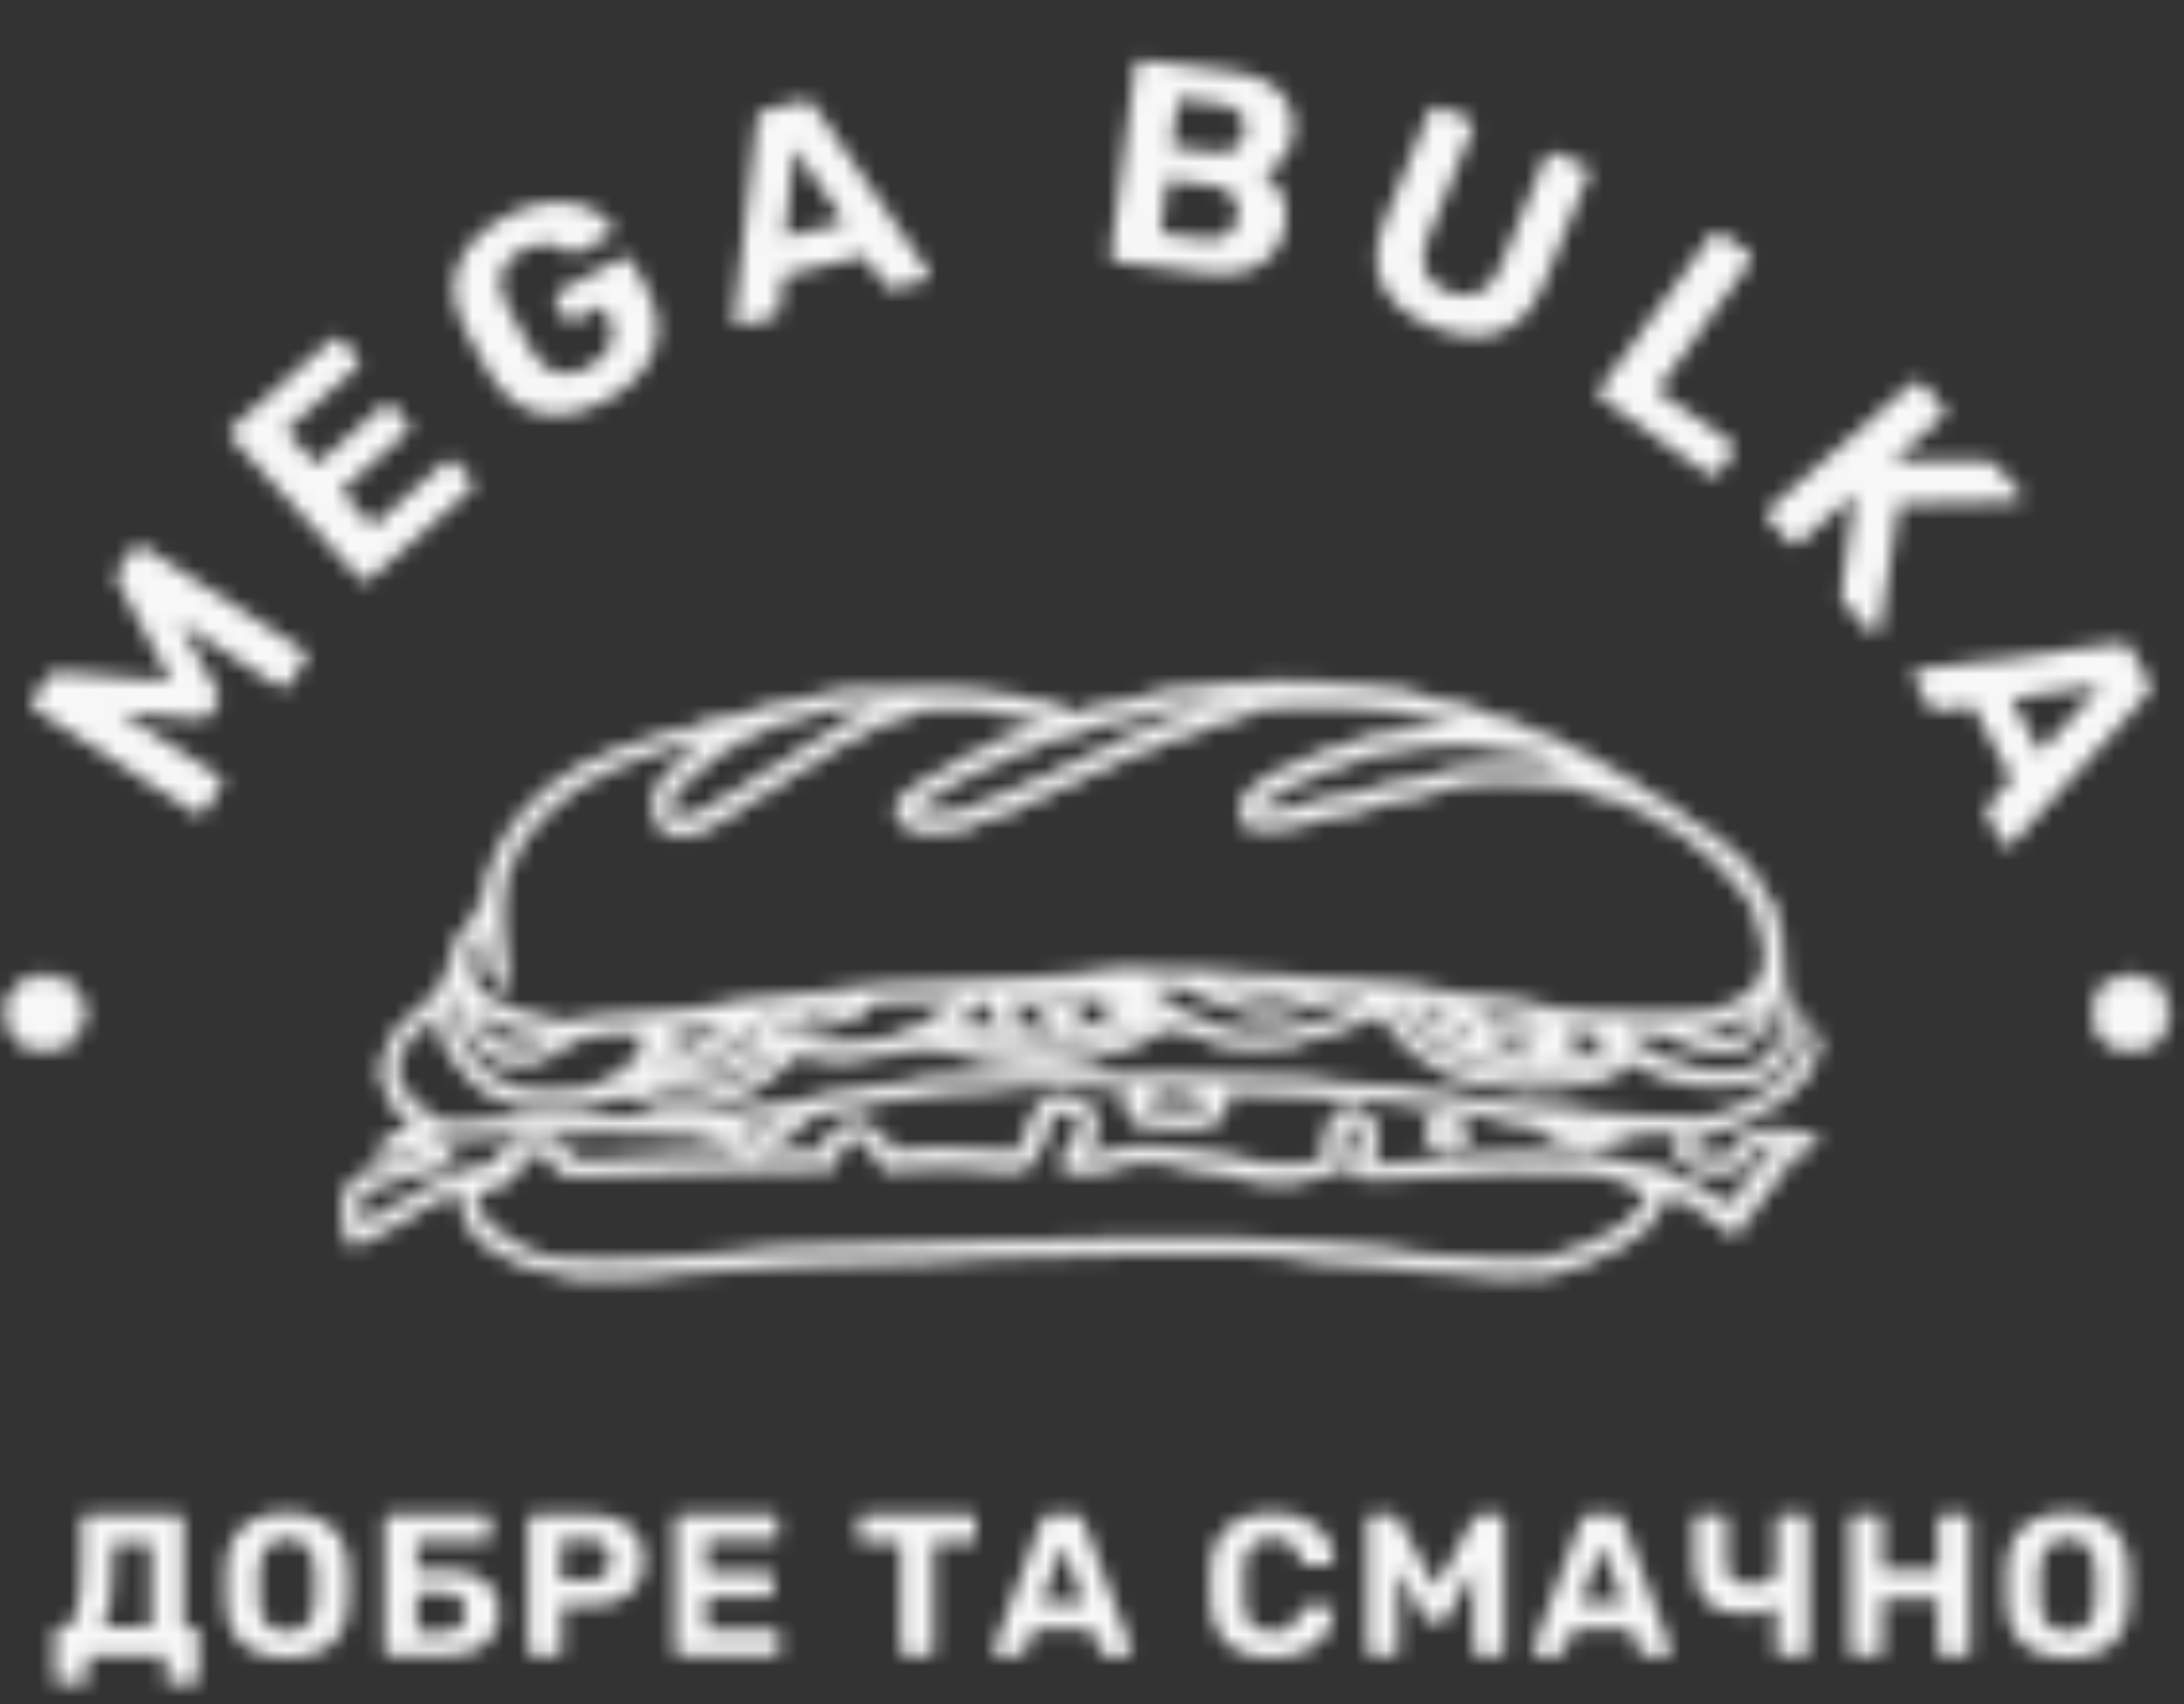 <svg width="141" height="110" viewBox="0 0 141 110" fill="none" xmlns="http://www.w3.org/2000/svg">
<rect x="0" y="0" width="141" height="110" fill="#333333" stroke="none"/>
<mask id="mask0_98_1960" style="mask-type:alpha" maskUnits="userSpaceOnUse" x="0" y="0" width="141" height="110">
<path fill-rule="evenodd" clip-rule="evenodd" d="M79.615 44.215C76.622 44.424 73.628 44.974 70.899 45.784C69.442 46.203 69.151 46.229 68.647 45.915C66.501 44.555 56.328 44.084 52.062 45.183C50.817 45.496 48.3 46.124 46.446 46.543C42.763 47.432 38.975 48.74 37.12 49.812C35.531 50.727 33.544 52.689 32.643 54.206C32.246 54.886 31.689 56.298 31.424 57.344C31.08 58.757 30.735 59.489 30.126 60.064C29.517 60.692 29.252 61.215 29.119 62.261C28.96 63.386 28.748 63.778 27.874 64.641C27.265 65.19 26.682 65.661 26.576 65.661C26.47 65.661 26.02 66.158 25.569 66.76C24.351 68.407 24.589 70.814 26.099 71.86C26.841 72.383 26.762 72.906 25.914 73.115C24.933 73.351 24.697 73.958 24.697 74.56C24.697 74.826 24.982 74.724 25.409 74.572C25.696 74.469 26.047 74.345 26.419 74.292C27.081 74.187 27.346 74.507 27.346 74.69C27.346 74.847 26.021 75.265 25.227 75.344C23.69 75.553 22.628 76.175 22.258 77.378C22.019 78.215 22.364 80.046 22.814 80.229C22.999 80.308 24.218 79.706 25.49 78.921C27.662 77.587 29.358 76.646 29.623 76.646C29.676 76.646 29.808 77.117 29.888 77.666C30.073 79.157 31.027 80.229 32.934 81.118C35.557 82.374 38.18 82.583 43.85 82.034C51.453 81.275 77.39 80.491 81.814 80.857C85.841 81.197 89.577 81.563 91.776 81.877C92.835 82.007 95.167 82.164 96.942 82.191C100.015 82.269 100.227 82.217 102.267 81.406C104.996 80.334 106.48 79.261 107.062 77.953C107.327 77.378 107.619 76.908 107.698 76.908C108.149 76.908 109.791 77.875 110.692 78.66C111.222 79.131 111.778 79.523 111.937 79.523C112.07 79.523 112.732 78.66 113.421 77.614C114.852 75.391 115.805 74.318 116.653 74.004C117.66 73.612 117.316 73.298 115.673 73.115C113.659 72.88 112.467 73.115 112.467 73.769C112.467 74.475 111.778 74.868 110.613 74.868C109.341 74.841 109.023 74.684 109.023 74.03C109.023 73.507 109.738 72.984 110.506 72.984C111.142 72.984 113.713 71.755 115.09 70.787C116.309 69.924 117.236 68.46 117.236 67.414C117.236 67.047 116.997 66.498 116.679 66.158L116.15 65.531L116.574 66.237C117.527 67.754 115.858 69.951 112.6 71.468C110.506 72.435 110.48 72.435 102.929 71.964C100.36 71.808 96.863 71.389 94.451 70.944C89.021 69.924 80.781 69.454 69.548 69.48H69.539C60.249 69.532 60.14 69.532 49.546 71.546C46.419 72.147 45.492 72.2 39.478 72.2C35.637 72.2 32.193 72.304 31.292 72.461C29.225 72.854 28.139 72.618 26.894 71.494C24.933 69.767 25.092 67.728 27.265 66.106C28.378 65.243 28.483 65.243 28.483 65.975C28.51 67.571 30.444 70.107 32.166 70.814C33.703 71.468 36.723 71.546 38.683 71.023C40.273 70.604 40.485 70.604 41.465 70.997C44.327 72.121 48.327 71.049 50.791 68.486C51.4 67.858 51.586 67.78 52.195 68.015C53.202 68.407 55.427 68.329 57.759 67.858C59.613 67.492 59.958 67.492 61.574 67.858C64.515 68.512 66.104 68.8 67.031 68.8C68.621 68.8 72.515 67.754 74.078 66.916L75.562 66.106L77.337 66.786C79.987 67.832 82.371 67.78 85.841 66.55C87.299 66.028 88.676 65.557 88.915 65.478C89.18 65.4 89.577 65.74 90.054 66.446C91.034 67.937 93.471 69.428 95.565 69.846C99.035 70.526 103.671 70.003 104.704 68.826C105.102 68.355 105.182 68.355 106.877 69.14C108.361 69.846 108.917 69.977 110.745 69.977C112.441 69.977 113.077 69.846 114.004 69.375C115.328 68.695 115.673 67.989 115.461 66.472C115.355 65.661 115.408 65.4 115.673 65.4C115.911 65.374 115.858 65.243 115.514 64.981C115.063 64.641 114.984 64.275 114.984 62.183C114.984 60.038 114.904 59.593 114.189 58.208C113.765 57.344 112.838 56.089 112.149 55.383C110.586 53.839 103.778 49.42 100.943 48.112C94.002 44.921 87.219 43.666 79.615 44.215ZM79.218 45.444C78.94 45.526 78.59 45.63 78.223 45.741C77.644 45.914 77.022 46.101 76.569 46.229C75.244 46.621 74.794 46.804 67.561 50.23C63.508 52.139 61.627 52.768 60.011 52.741C59.269 52.715 59.083 52.611 59.083 52.218C59.083 51.486 64.674 48.635 68.382 47.484C73.072 46.02 77.364 45.104 79.483 45.052H80.543L79.218 45.444ZM57.229 45.444C56.407 45.653 53.997 47.066 51.003 49.053C47.983 51.093 44.38 53.108 43.77 53.108C43.346 53.108 43.055 52.558 43.055 51.826C43.055 51.564 43.691 50.78 44.459 50.047C46.843 47.85 49.943 46.36 53.784 45.653C55.507 45.34 58.395 45.157 57.229 45.444ZM65.918 46.098C66.899 46.255 67.694 46.464 67.694 46.569C67.694 46.647 67.058 46.935 66.316 47.223C64.515 47.824 59.931 50.23 58.765 51.12C57.732 51.93 57.679 52.375 58.474 53.108C59.825 54.337 62.739 53.604 69.548 50.23C72.361 48.842 74.191 48.183 74.974 47.901C75.135 47.843 75.252 47.801 75.324 47.772C75.696 47.621 75.911 47.541 76.33 47.406C76.764 47.266 77.606 46.971 78.489 46.662L78.49 46.662C79.55 46.29 80.669 45.899 81.205 45.732C82.187 45.427 86.558 45.444 86.558 45.444C92.122 45.915 95.167 46.412 94.054 46.857C93.763 46.961 93.021 47.066 92.385 47.066C90.345 47.118 87.219 47.903 84.385 49.106C81.258 50.44 80.145 51.277 80.145 52.349C80.145 53.866 82 53.761 89.153 51.826C94.849 50.283 95.538 50.178 98.267 50.335C102.426 50.597 105.394 51.564 108.493 53.63C112.229 56.115 114.057 58.783 114.057 61.686C114.057 62.993 113.951 63.307 113.341 63.909C111.884 65.269 110.533 65.609 106.851 65.635C103.195 65.661 101.87 65.504 96.042 64.51C91.246 63.674 83.828 63.02 77.629 62.863L76.954 62.847C74.129 62.78 73.134 62.756 72.141 62.804C71.6 62.83 71.06 62.877 70.226 62.95C69.984 62.971 69.716 62.994 69.416 63.02C67.958 63.15 64.435 63.386 61.6 63.543C54.553 63.935 53.52 64.014 51.533 64.328C46.843 65.06 39.823 65.844 36.299 66.054C35.504 66.106 34.1 65.688 32.404 64.955C31.08 64.38 30.841 64.144 30.444 63.124C30.02 62.052 30.02 61.895 30.418 61.058C30.656 60.561 30.974 60.169 31.106 60.169C31.212 60.169 31.398 60.744 31.504 61.424C31.663 62.732 32.272 63.831 32.617 63.49C32.722 63.386 32.669 62.549 32.511 61.634C32.087 59.41 32.113 58.181 32.617 56.508C33.676 53.003 36.829 50.283 41.889 48.53C44.38 47.667 45.439 47.432 45.439 47.746C45.439 47.824 44.724 48.583 43.85 49.42C42.498 50.727 42.26 51.093 42.26 51.904C42.26 53.029 43.028 53.892 44.009 53.892C44.909 53.892 46.711 52.872 51.639 49.603C55.665 46.961 58.581 45.653 60.728 45.653C60.813 45.653 60.902 45.653 60.998 45.652C61.8 45.644 63.056 45.631 65.918 46.098ZM99.459 48.687C100.201 49.001 100.81 49.341 100.81 49.472C100.81 49.603 99.3 49.681 97.445 49.681C94.16 49.655 93.895 49.681 88.279 51.12C82.186 52.663 81.205 52.82 81.205 52.218C81.205 51.277 85.788 49.21 89.974 48.269C92.518 47.693 97.684 47.929 99.459 48.687ZM78.211 64.353C80.172 65.374 81.947 65.557 83.854 65.007C85.709 64.432 88.093 64.197 88.093 64.589C88.093 65.478 82.715 67.126 80.463 66.89C78.291 66.655 74.025 64.484 74.45 63.804C74.794 63.307 76.701 63.569 78.211 64.353ZM84.331 64.04C84.649 64.144 84.649 64.223 84.226 64.537C83.219 65.243 78.9 64.719 78.609 63.831C78.503 63.569 79.006 63.543 81.205 63.7C82.715 63.804 84.119 63.935 84.331 64.04ZM69.018 64.092C69.018 64.432 68.012 64.929 67.694 64.746C67.111 64.38 67.429 63.831 68.223 63.831C68.674 63.831 69.018 63.935 69.018 64.092ZM70.184 63.988C70.396 64.066 70.874 64.537 70.795 64.746C70.759 64.839 70.997 64.797 71.293 64.746C71.661 64.681 72.12 64.601 72.252 64.746C72.458 64.97 71.668 65.606 71.27 65.926C71.157 66.017 71.076 66.083 71.058 66.106C70.555 66.576 65.574 66.916 65.574 66.472C65.574 66.44 65.561 66.349 65.543 66.222C65.471 65.725 65.32 64.677 65.574 64.51C66.077 64.144 67.112 65.06 67.483 65.4C67.607 65.51 67.71 65.628 67.806 65.738C68.119 66.099 68.363 66.38 69.073 66.059C69.632 65.809 69.58 65.456 69.481 64.782L69.469 64.694C69.31 63.831 69.442 63.7 70.184 63.988ZM30.073 65.033C30.073 66.028 30.735 67.335 31.53 67.963C32.59 68.773 34.471 68.747 35.663 67.885C36.988 66.943 37.571 66.733 39.399 66.576C41.306 66.394 41.863 66.629 41.598 67.466C40.988 69.428 38.604 70.63 35.451 70.63C32.776 70.63 30.735 69.454 29.782 67.361C29.305 66.341 29.119 64.615 29.437 64.275C29.755 63.988 30.073 64.38 30.073 65.033ZM61.865 64.615C61.865 64.929 60.063 66.08 58.527 66.733C57.017 67.414 53.97 67.649 52.407 67.231C50.817 66.812 49.148 66.001 49.148 65.661C49.148 65.321 49.254 65.321 50.393 65.792C50.897 66.001 51.877 66.184 52.566 66.184C53.811 66.184 56.037 65.374 56.037 64.903C56.037 64.563 56.99 64.432 59.693 64.38C60.964 64.38 61.865 64.458 61.865 64.615ZM63.932 65.033C63.984 65.295 64.223 65.688 64.461 65.871C64.726 66.054 64.779 66.289 64.62 66.42C64.302 66.733 61.865 66.446 61.865 66.106C61.865 65.688 63.242 64.328 63.587 64.432C63.719 64.484 63.905 64.746 63.932 65.033ZM114.852 65.818C115.117 67.047 115.09 67.361 114.719 67.911C113.5 69.767 109.5 69.742 106.294 67.885C104.545 66.89 104.625 66.315 106.48 66.55C107.248 66.629 108.414 66.943 109.049 67.231C111.328 68.251 113.368 67.701 113.659 65.975C114.03 63.831 114.428 63.778 114.852 65.818ZM54.579 64.85C54.95 65.452 51.665 66.132 51.109 65.583C50.817 65.295 51.082 65.138 52.354 64.903C53.97 64.589 54.394 64.589 54.579 64.85ZM90.981 65.426C91.908 66.681 94.478 68.172 96.545 68.669C98.558 69.14 101.102 69.035 103.062 68.381C103.619 68.198 104.148 68.094 104.201 68.146C104.493 68.407 103.804 68.826 102.479 69.218C98.531 70.343 93.18 69.035 90.769 66.315C90.001 65.426 89.683 64.615 90.16 64.615C90.292 64.615 90.637 64.981 90.981 65.426ZM93.314 65.144C93.738 65.798 92.703 66.054 91.908 65.531C91.352 65.19 91.272 65.033 91.564 64.85C92.041 64.563 92.97 64.595 93.314 65.144ZM32.59 66.054C33.464 66.394 34.498 66.707 34.921 66.707C35.319 66.707 35.637 66.812 35.637 66.916C35.637 67.021 35.319 67.309 34.921 67.518C33.544 68.276 31.159 67.335 30.788 65.897C30.63 65.269 30.683 65.269 32.59 66.054ZM99.54 65.928C99.964 66.295 98.267 66.603 97.022 66.498C96.121 66.42 95.38 65.902 95.169 65.536C94.903 65.066 95.142 65.092 96.758 65.275C97.686 65.353 99.434 65.824 99.54 65.928ZM113.527 65.74C113.527 66.864 111.196 67.649 109.791 67.021L108.891 66.629L110.083 66.394C110.745 66.263 111.566 65.975 111.937 65.792C112.785 65.321 113.527 65.295 113.527 65.74ZM74.582 65.897C74.582 66.289 70.846 67.701 69.283 67.885C67.111 68.146 60.805 67.414 60.805 66.916C60.805 66.76 61.017 66.733 61.282 66.838C62.103 67.178 68.303 67.309 70.237 66.995C71.27 66.838 72.648 66.472 73.284 66.184L73.4 66.134C74.263 65.756 74.498 65.654 74.561 65.717C74.584 65.741 74.583 65.788 74.582 65.852V65.874L74.582 65.897ZM46.976 66.237C46.896 66.42 46.631 66.603 46.34 66.655C46.075 66.707 45.598 67.047 45.28 67.388C44.83 67.937 44.644 67.989 44.062 67.78C42.631 67.231 42.843 66.498 44.565 66.184C46.208 65.871 47.082 65.897 46.976 66.237ZM49.148 66.943C49.148 67.073 48.512 67.571 47.771 68.041C46.525 68.826 46.128 68.93 44.194 69.035C42.816 69.087 41.995 69.009 41.995 68.852C41.995 68.695 42.578 68.643 43.558 68.721C44.989 68.852 45.095 68.826 45.254 68.276C45.333 67.911 45.572 67.728 45.89 67.78C46.711 67.911 47.453 67.518 47.771 66.812C48.036 66.263 48.168 66.21 48.618 66.446C48.91 66.603 49.148 66.838 49.148 66.943ZM103.142 66.707C103.592 66.995 103.989 67.335 103.989 67.466C103.989 67.701 101.658 68.433 101.499 68.251C101.287 67.989 101.103 66.059 101.395 66.059C101.554 66.059 102.665 66.42 103.142 66.707ZM94.903 66.321C95.116 66.452 95.034 67.021 94.928 67.1C94.69 67.335 93.657 66.995 93.657 66.681C93.657 66.367 94.4 66.007 94.903 66.321ZM99.142 68.021C99.142 68.309 98.267 68.486 98.108 68.433C97.922 68.355 97.445 68.251 97.048 68.172C95.962 67.937 96.07 67.106 97.288 67.106C98.162 67.08 99.142 67.629 99.142 68.021ZM50.208 67.989C50.208 68.852 45.916 70.892 44.088 70.892C42.975 70.892 41.2 70.421 41.2 70.133C41.2 70.029 42.366 69.846 43.797 69.742C46.022 69.611 46.578 69.48 48.089 68.695C49.969 67.701 50.208 67.623 50.208 67.989ZM71.058 70.003L71.081 70.005C73.178 70.186 73.203 70.188 72.966 70.787C72.436 72.174 73.363 72.723 76.198 72.723C78.264 72.723 79.086 72.226 79.086 70.971V70.29L82.079 70.473C83.695 70.578 86.663 70.761 88.623 70.866C90.584 70.997 92.915 71.285 93.789 71.494C94.664 71.703 96.227 72.043 97.286 72.2C98.691 72.435 99.459 72.697 100.174 73.272C101.393 74.213 103.274 74.318 104.334 73.507C104.864 73.089 105.394 72.984 106.877 72.984H108.758L108.493 73.664L108.456 73.76C108.316 74.118 108.243 74.308 108.291 74.46C108.346 74.633 108.557 74.758 109.01 75.022L109.102 75.077C110.056 75.678 111.619 75.757 112.308 75.26C112.547 75.077 112.891 74.632 113.077 74.292C113.395 73.664 114.852 73.168 114.852 73.691C114.852 73.847 112.308 77.352 111.778 77.927C111.725 77.98 111.222 77.718 110.692 77.352C109.129 76.306 106.93 75.417 105.182 75.129C102.32 74.658 98.187 74.527 94.902 74.815C93.127 74.946 90.981 75.129 90.133 75.208L88.597 75.338L88.782 74.056C88.915 72.984 88.862 72.697 88.385 72.226C87.166 71.023 85.709 71.781 85.709 73.638C85.709 74.266 85.576 74.868 85.418 74.946C84.675 75.417 81.973 75.365 79.404 74.841C75.112 73.978 73.628 73.9 71.72 74.423C70.82 74.684 69.998 74.815 69.919 74.737C69.813 74.658 69.998 74.292 70.263 73.926C70.926 73.115 70.767 71.834 69.998 71.285C69.31 70.814 67.588 70.761 67.243 71.206C67.084 71.389 66.766 72.121 66.501 72.854C66.236 73.56 65.918 74.266 65.813 74.37C65.707 74.501 64.382 74.475 62.898 74.318C61.229 74.161 59.666 74.135 58.951 74.266C57.812 74.501 57.732 74.475 56.964 73.586C56.407 72.932 55.931 72.644 55.401 72.644C54.394 72.644 53.387 73.22 53.387 73.795C53.387 74.056 53.281 74.318 53.175 74.397C53.069 74.475 50.393 74.58 47.267 74.684C44.167 74.763 40.565 74.894 39.293 74.972C37.226 75.103 36.961 75.077 36.723 74.606C36.061 73.351 33.358 73.22 32.59 74.397C32.166 75.051 31.133 75.6 30.391 75.6C29.808 75.6 26.258 77.378 24.616 78.477C23.953 78.948 23.37 79.261 23.344 79.209C23.291 79.183 23.185 78.686 23.079 78.163C22.92 77.248 22.973 77.143 23.715 76.672C24.165 76.41 25.278 76.044 26.179 75.861C27.079 75.704 28.139 75.391 28.563 75.181C29.172 74.868 29.252 74.711 29.013 74.292C27.346 73.644 26.818 73.336 28.803 73.252C29.022 73.243 29.315 73.225 29.684 73.203L29.686 73.203H29.687C31.33 73.104 34.478 72.915 39.319 72.958C45.015 73.011 45.28 73.037 46.525 73.638C47.214 74.004 48.115 74.292 48.486 74.292C49.175 74.292 51.798 72.801 51.798 72.409C51.798 72.016 52.91 71.677 56.593 70.997C59.852 70.395 63.004 70.081 67.826 69.898C68.409 69.872 69.866 69.924 71.058 70.003ZM77.125 70.526C77.681 70.787 78.026 71.128 78.026 71.468C78.026 71.912 77.84 71.964 75.986 71.886C73.787 71.808 73.416 71.52 74.291 70.657C74.953 70.003 75.907 69.951 77.125 70.526ZM69.654 72.095L69.698 72.138C70.185 72.618 70.188 72.621 69.416 73.612C69.045 74.083 68.753 74.737 68.753 75.025C68.753 75.521 68.912 75.6 69.76 75.6C70.29 75.6 71.27 75.417 71.933 75.181C73.284 74.711 75.324 74.789 77.92 75.469C80.967 76.227 83.033 76.384 84.808 75.913L86.451 75.495L86.557 73.978C86.689 72.174 86.874 71.938 87.616 72.644C88.12 73.168 88.146 73.246 87.723 74.056C87.14 75.208 87.192 75.783 87.882 75.939C88.199 76.044 90.081 75.966 92.041 75.809C100.439 75.129 105.314 75.521 106.215 76.96C106.824 77.927 104.678 79.732 101.605 80.831C100.095 81.406 99.512 81.458 96.73 81.406C94.982 81.353 92.703 81.223 91.697 81.066C82.635 79.863 79.695 79.81 58.156 80.412C54.156 80.517 49.148 80.778 47.029 81.014C44.909 81.249 41.465 81.432 39.346 81.458C35.557 81.484 35.478 81.458 33.756 80.674C32.034 79.863 30.603 78.477 30.603 77.64C30.603 77.091 31.186 76.672 32.378 76.253C33.04 76.018 33.385 75.757 33.385 75.417C33.411 74.632 33.782 74.292 34.603 74.292C35.213 74.292 35.504 74.475 35.849 75.103C36.019 75.4 36.125 75.585 36.285 75.692C36.546 75.869 36.951 75.838 38.021 75.757C38.975 75.678 42.869 75.521 46.684 75.443L53.625 75.26L53.943 74.501C54.235 73.769 54.898 73.246 55.48 73.246C55.639 73.246 56.063 73.717 56.434 74.266L57.123 75.286L59.825 75.155C61.415 75.077 63.11 75.129 63.958 75.312C65.68 75.678 66.634 75.312 67.005 74.161C67.694 72.016 67.932 71.677 68.594 71.677C68.939 71.677 69.442 71.86 69.654 72.095ZM50.473 72.409C50.473 72.775 48.512 73.691 48.036 73.586C47.532 73.455 47.453 73.272 47.771 72.827C48.089 72.33 50.473 71.964 50.473 72.409ZM102.532 72.984C102.612 73.115 102.506 73.246 102.294 73.246C102.082 73.246 101.817 73.115 101.738 72.984C101.658 72.827 101.764 72.723 101.976 72.723C102.188 72.723 102.453 72.827 102.532 72.984ZM92.465 72.278C91.829 72.749 92.094 73.9 92.915 74.109C93.525 74.266 94.717 73.691 94.717 73.246C94.717 72.853 93.71 71.938 93.313 71.938C93.127 71.938 92.756 72.095 92.465 72.278ZM93.684 73.115C93.657 73.507 93.048 73.429 92.915 73.036C92.836 72.801 92.968 72.696 93.233 72.775C93.498 72.801 93.684 72.958 93.684 73.115ZM2.904 67.722C4.217 67.722 5.281 66.672 5.281 65.376C5.281 64.081 4.217 63.03 2.904 63.03C1.592 63.03 0.528 64.081 0.528 65.376C0.528 66.672 1.592 67.722 2.904 67.722ZM139.944 65.376C139.944 66.672 138.88 67.722 137.567 67.722C136.255 67.722 135.191 66.672 135.191 65.376C135.191 64.081 136.255 63.03 137.567 63.03C138.88 63.03 139.944 64.081 139.944 65.376Z" fill="#E42614" stroke="#E42614" stroke-width="0.379"/>
<path d="M3.855 108.697C3.767 108.697 3.692 108.666 3.631 108.605C3.569 108.544 3.538 108.466 3.538 108.371V105.347C3.538 105.252 3.569 105.174 3.631 105.113C3.692 105.052 3.767 105.021 3.855 105.021H4.106C4.317 105.021 4.498 104.921 4.647 104.722C4.797 104.522 4.916 104.239 5.004 103.874C5.092 103.501 5.158 103.053 5.202 102.532C5.246 102.002 5.268 101.411 5.268 100.759V98.075C5.268 97.979 5.299 97.901 5.36 97.84C5.422 97.779 5.497 97.749 5.585 97.749H11.526C11.623 97.749 11.702 97.779 11.763 97.84C11.825 97.901 11.856 97.979 11.856 98.075V105.021H12.476C12.573 105.021 12.652 105.052 12.714 105.113C12.775 105.174 12.806 105.252 12.806 105.347V108.371C12.806 108.458 12.775 108.531 12.714 108.592C12.652 108.662 12.573 108.697 12.476 108.697H11.037C10.94 108.697 10.861 108.662 10.8 108.592C10.738 108.531 10.707 108.458 10.707 108.371V106.872H5.637V108.371C5.637 108.458 5.602 108.531 5.532 108.592C5.47 108.662 5.391 108.697 5.294 108.697H3.855ZM6.628 105.021H9.757V99.6H7.301V101.02C7.301 102.019 7.244 102.845 7.129 103.496C7.015 104.148 6.848 104.656 6.628 105.021Z" fill="#E42614"/>
<path d="M18.545 107.002C17.744 107.002 17.053 106.872 16.473 106.611C15.892 106.351 15.438 105.96 15.113 105.438C14.787 104.908 14.611 104.243 14.585 103.444C14.576 103.07 14.571 102.701 14.571 102.336C14.571 101.963 14.576 101.585 14.585 101.203C14.611 100.421 14.787 99.765 15.113 99.234C15.447 98.696 15.905 98.292 16.486 98.022C17.075 97.753 17.762 97.618 18.545 97.618C19.32 97.618 19.997 97.753 20.578 98.022C21.168 98.292 21.63 98.696 21.965 99.234C22.299 99.765 22.475 100.421 22.493 101.203C22.51 101.585 22.519 101.963 22.519 102.336C22.519 102.701 22.51 103.07 22.493 103.444C22.466 104.243 22.29 104.908 21.965 105.438C21.639 105.96 21.186 106.351 20.605 106.611C20.024 106.872 19.337 107.002 18.545 107.002ZM18.545 105.321C19.056 105.321 19.474 105.169 19.799 104.865C20.134 104.552 20.31 104.057 20.328 103.379C20.345 102.997 20.354 102.64 20.354 102.31C20.354 101.971 20.345 101.615 20.328 101.242C20.319 100.79 20.235 100.421 20.077 100.134C19.918 99.847 19.707 99.639 19.443 99.508C19.188 99.369 18.889 99.3 18.545 99.3C18.202 99.3 17.898 99.369 17.634 99.508C17.37 99.639 17.159 99.847 17.001 100.134C16.851 100.421 16.767 100.79 16.75 101.242C16.741 101.615 16.737 101.971 16.737 102.31C16.737 102.64 16.741 102.997 16.75 103.379C16.776 104.057 16.952 104.552 17.278 104.865C17.604 105.169 18.026 105.321 18.545 105.321Z" fill="#E42614"/>
<path d="M25.148 106.872C25.051 106.872 24.972 106.842 24.91 106.781C24.849 106.72 24.818 106.642 24.818 106.546V98.075C24.818 97.979 24.849 97.901 24.91 97.84C24.972 97.779 25.051 97.749 25.148 97.749H31.327C31.424 97.749 31.503 97.779 31.564 97.84C31.626 97.901 31.657 97.979 31.657 98.075V99.182C31.657 99.269 31.626 99.343 31.564 99.404C31.503 99.465 31.424 99.495 31.327 99.495H26.917V101.32H28.963C29.985 101.32 30.785 101.567 31.366 102.063C31.956 102.558 32.251 103.227 32.251 104.07C32.251 104.444 32.176 104.8 32.026 105.139C31.886 105.477 31.679 105.777 31.406 106.038C31.133 106.299 30.79 106.503 30.376 106.65C29.971 106.798 29.5 106.872 28.963 106.872H25.148ZM26.917 105.347H28.765C29.047 105.347 29.285 105.286 29.478 105.165C29.681 105.043 29.831 104.882 29.927 104.682C30.033 104.483 30.086 104.27 30.086 104.044C30.086 103.696 29.971 103.405 29.742 103.171C29.522 102.936 29.197 102.819 28.765 102.819H26.917V105.347Z" fill="#E42614"/>
<path d="M34.433 106.872C34.337 106.872 34.257 106.842 34.196 106.781C34.134 106.72 34.103 106.642 34.103 106.546V98.075C34.103 97.979 34.134 97.901 34.196 97.84C34.257 97.779 34.337 97.749 34.433 97.749H38.038C38.751 97.749 39.367 97.857 39.886 98.075C40.414 98.292 40.823 98.622 41.114 99.065C41.413 99.499 41.563 100.043 41.563 100.694C41.563 101.355 41.413 101.902 41.114 102.336C40.823 102.762 40.414 103.079 39.886 103.288C39.367 103.496 38.751 103.601 38.038 103.601H36.269V106.546C36.269 106.642 36.238 106.72 36.176 106.781C36.114 106.842 36.035 106.872 35.938 106.872H34.433ZM36.229 101.985H37.972C38.42 101.985 38.768 101.876 39.015 101.659C39.27 101.441 39.398 101.116 39.398 100.681C39.398 100.299 39.283 99.986 39.054 99.743C38.834 99.499 38.473 99.378 37.972 99.378H36.229V101.985Z" fill="#E42614"/>
<path d="M43.899 106.872C43.803 106.872 43.723 106.842 43.662 106.781C43.6 106.72 43.569 106.642 43.569 106.546V98.075C43.569 97.979 43.6 97.901 43.662 97.84C43.723 97.779 43.803 97.749 43.899 97.749H49.88C49.977 97.749 50.056 97.779 50.118 97.84C50.179 97.901 50.21 97.979 50.21 98.075V99.117C50.21 99.204 50.179 99.278 50.118 99.339C50.056 99.4 49.977 99.43 49.88 99.43H45.602V101.476H49.59C49.686 101.476 49.766 101.507 49.827 101.567C49.889 101.628 49.92 101.707 49.92 101.802V102.767C49.92 102.854 49.889 102.927 49.827 102.988C49.766 103.049 49.686 103.079 49.59 103.079H45.602V105.191H49.986C50.083 105.191 50.162 105.221 50.223 105.282C50.285 105.343 50.316 105.421 50.316 105.517V106.546C50.316 106.642 50.285 106.72 50.223 106.781C50.162 106.842 50.083 106.872 49.986 106.872H43.899Z" fill="#E42614"/>
<path d="M58.482 106.872C58.386 106.872 58.306 106.842 58.245 106.781C58.183 106.72 58.152 106.642 58.152 106.546V99.56H55.749C55.661 99.56 55.587 99.53 55.525 99.469C55.463 99.408 55.433 99.335 55.433 99.248V98.075C55.433 97.979 55.463 97.901 55.525 97.84C55.587 97.779 55.661 97.749 55.749 97.749H62.667C62.765 97.749 62.843 97.779 62.905 97.84C62.967 97.901 62.998 97.979 62.998 98.075V99.248C62.998 99.335 62.967 99.408 62.905 99.469C62.843 99.53 62.765 99.56 62.667 99.56H60.278V106.546C60.278 106.642 60.247 106.72 60.185 106.781C60.124 106.842 60.044 106.872 59.948 106.872H58.482Z" fill="#E42614"/>
<path d="M64.386 106.872C64.307 106.872 64.241 106.846 64.188 106.794C64.135 106.733 64.109 106.668 64.109 106.598C64.109 106.555 64.113 106.516 64.122 106.481L67.264 98.101C67.291 98.005 67.344 97.922 67.423 97.853C67.502 97.784 67.612 97.749 67.753 97.749H69.443C69.584 97.749 69.694 97.784 69.773 97.853C69.852 97.922 69.905 98.005 69.931 98.101L73.073 106.481C73.082 106.516 73.087 106.555 73.087 106.598C73.087 106.668 73.06 106.733 73.007 106.794C72.955 106.846 72.889 106.872 72.809 106.872H71.436C71.304 106.872 71.208 106.842 71.146 106.781C71.084 106.72 71.044 106.663 71.027 106.611L70.459 105.152H66.736L66.169 106.611C66.151 106.663 66.112 106.72 66.05 106.781C65.988 106.842 65.891 106.872 65.759 106.872H64.386ZM67.225 103.47H69.958L68.598 99.717L67.225 103.47Z" fill="#E42614"/>
<path d="M82.128 107.002C81.3 107.002 80.596 106.868 80.015 106.598C79.443 106.32 78.999 105.921 78.682 105.399C78.365 104.869 78.189 104.226 78.154 103.47C78.145 103.114 78.141 102.732 78.141 102.323C78.141 101.915 78.145 101.524 78.154 101.15C78.189 100.403 78.365 99.769 78.682 99.248C79.008 98.717 79.461 98.313 80.042 98.035C80.623 97.758 81.318 97.618 82.128 97.618C82.718 97.618 83.254 97.692 83.738 97.84C84.222 97.987 84.64 98.201 84.993 98.479C85.345 98.757 85.617 99.082 85.811 99.456C86.005 99.83 86.11 100.247 86.128 100.707C86.128 100.785 86.097 100.851 86.035 100.903C85.983 100.955 85.917 100.981 85.837 100.981H84.332C84.227 100.981 84.143 100.955 84.082 100.903C84.02 100.851 83.972 100.764 83.936 100.642C83.804 100.13 83.584 99.778 83.276 99.586C82.968 99.395 82.585 99.3 82.128 99.3C81.582 99.3 81.151 99.447 80.834 99.743C80.517 100.038 80.345 100.529 80.319 101.216C80.293 101.928 80.293 102.658 80.319 103.405C80.345 104.092 80.517 104.582 80.834 104.878C81.151 105.173 81.582 105.321 82.128 105.321C82.585 105.321 82.968 105.226 83.276 105.034C83.593 104.835 83.813 104.483 83.936 103.979C83.972 103.848 84.02 103.761 84.082 103.718C84.143 103.666 84.227 103.64 84.332 103.64H85.837C85.917 103.64 85.983 103.666 86.035 103.718C86.097 103.77 86.128 103.835 86.128 103.913C86.11 104.374 86.005 104.791 85.811 105.165C85.617 105.538 85.345 105.864 84.993 106.142C84.64 106.42 84.222 106.633 83.738 106.781C83.254 106.928 82.718 107.002 82.128 107.002Z" fill="#E42614"/>
<path d="M88.601 106.872C88.513 106.872 88.434 106.842 88.364 106.781C88.302 106.72 88.271 106.642 88.271 106.546V98.075C88.271 97.979 88.302 97.901 88.364 97.84C88.434 97.779 88.513 97.749 88.601 97.749H89.829C89.961 97.749 90.058 97.784 90.12 97.853C90.19 97.922 90.238 97.975 90.265 98.009L92.694 102.428L95.15 98.009C95.167 97.975 95.207 97.922 95.268 97.853C95.339 97.784 95.44 97.749 95.572 97.749H96.8C96.897 97.749 96.976 97.779 97.037 97.84C97.099 97.901 97.13 97.979 97.13 98.075V106.546C97.13 106.642 97.099 106.72 97.037 106.781C96.976 106.842 96.897 106.872 96.8 106.872H95.453C95.365 106.872 95.291 106.842 95.229 106.781C95.167 106.72 95.136 106.642 95.136 106.546V101.281L93.46 104.383C93.416 104.461 93.358 104.53 93.288 104.591C93.218 104.652 93.125 104.682 93.011 104.682H92.39C92.276 104.682 92.183 104.652 92.113 104.591C92.043 104.53 91.985 104.461 91.942 104.383L90.265 101.281V106.546C90.265 106.642 90.234 106.72 90.172 106.781C90.111 106.842 90.036 106.872 89.948 106.872H88.601Z" fill="#E42614"/>
<path d="M99.207 106.872C99.128 106.872 99.062 106.846 99.009 106.794C98.956 106.733 98.93 106.668 98.93 106.598C98.93 106.555 98.934 106.516 98.943 106.481L102.085 98.101C102.111 98.005 102.164 97.922 102.243 97.853C102.323 97.784 102.433 97.749 102.574 97.749H104.263C104.404 97.749 104.514 97.784 104.593 97.853C104.673 97.922 104.725 98.005 104.752 98.101L107.894 106.481C107.903 106.516 107.907 106.555 107.907 106.598C107.907 106.668 107.881 106.733 107.828 106.794C107.775 106.846 107.709 106.872 107.63 106.872H106.257C106.125 106.872 106.028 106.842 105.966 106.781C105.905 106.72 105.866 106.663 105.848 106.611L105.28 105.152H101.557L100.989 106.611C100.972 106.663 100.932 106.72 100.87 106.781C100.809 106.842 100.712 106.872 100.58 106.872H99.207ZM102.045 103.47H104.778L103.418 99.717L102.045 103.47Z" fill="#E42614"/>
<path d="M114.985 106.872C114.897 106.872 114.823 106.842 114.761 106.781C114.699 106.72 114.668 106.642 114.668 106.546V103.614C114.527 103.735 114.347 103.839 114.127 103.927C113.907 104.005 113.665 104.066 113.401 104.109C113.146 104.144 112.89 104.161 112.635 104.161C111.526 104.161 110.704 103.896 110.167 103.366C109.638 102.836 109.374 102.037 109.374 100.968V98.075C109.374 97.979 109.405 97.901 109.467 97.84C109.529 97.779 109.603 97.749 109.691 97.749H111.143C111.24 97.749 111.319 97.779 111.381 97.84C111.443 97.901 111.474 97.979 111.474 98.075V100.877C111.474 101.346 111.592 101.694 111.83 101.919C112.068 102.145 112.473 102.258 113.045 102.258C113.212 102.258 113.388 102.245 113.573 102.219C113.758 102.184 113.933 102.132 114.101 102.063C114.268 101.993 114.404 101.898 114.51 101.776C114.616 101.655 114.668 101.502 114.668 101.32V98.075C114.668 97.979 114.699 97.901 114.761 97.84C114.823 97.779 114.897 97.749 114.985 97.749H116.438C116.534 97.749 116.613 97.779 116.675 97.84C116.737 97.901 116.768 97.979 116.768 98.075V106.546C116.768 106.642 116.737 106.72 116.675 106.781C116.613 106.842 116.534 106.872 116.438 106.872H114.985Z" fill="#E42614"/>
<path d="M119.758 106.872C119.662 106.872 119.582 106.842 119.521 106.781C119.459 106.72 119.428 106.642 119.428 106.546V98.075C119.428 97.979 119.459 97.901 119.521 97.84C119.582 97.779 119.662 97.749 119.758 97.749H121.197C121.294 97.749 121.373 97.779 121.435 97.84C121.497 97.901 121.527 97.979 121.527 98.075V101.333H125.105V98.075C125.105 97.979 125.136 97.901 125.197 97.84C125.259 97.779 125.338 97.749 125.435 97.749H126.874C126.971 97.749 127.05 97.779 127.112 97.84C127.174 97.901 127.204 97.979 127.204 98.075V106.546C127.204 106.642 127.174 106.72 127.112 106.781C127.05 106.842 126.971 106.872 126.874 106.872H125.435C125.338 106.872 125.259 106.842 125.197 106.781C125.136 106.72 125.105 106.642 125.105 106.546V103.184H121.527V106.546C121.527 106.642 121.497 106.72 121.435 106.781C121.373 106.842 121.294 106.872 121.197 106.872H119.758Z" fill="#E42614"/>
<path d="M133.493 107.002C132.692 107.002 132.001 106.872 131.42 106.611C130.839 106.351 130.386 105.96 130.06 105.438C129.734 104.908 129.559 104.243 129.532 103.444C129.523 103.07 129.519 102.701 129.519 102.336C129.519 101.963 129.523 101.585 129.532 101.203C129.559 100.421 129.734 99.765 130.06 99.234C130.394 98.696 130.852 98.292 131.433 98.022C132.023 97.753 132.709 97.618 133.493 97.618C134.267 97.618 134.945 97.753 135.526 98.022C136.115 98.292 136.577 98.696 136.912 99.234C137.246 99.765 137.422 100.421 137.44 101.203C137.458 101.585 137.467 101.963 137.467 102.336C137.467 102.701 137.458 103.07 137.44 103.444C137.414 104.243 137.237 104.908 136.912 105.438C136.586 105.96 136.133 106.351 135.552 106.611C134.971 106.872 134.285 107.002 133.493 107.002ZM133.493 105.321C134.003 105.321 134.421 105.169 134.747 104.865C135.081 104.552 135.257 104.057 135.275 103.379C135.293 102.997 135.302 102.64 135.302 102.31C135.302 101.971 135.293 101.615 135.275 101.242C135.266 100.79 135.183 100.421 135.024 100.134C134.866 99.847 134.655 99.639 134.391 99.508C134.135 99.369 133.836 99.3 133.493 99.3C133.15 99.3 132.846 99.369 132.582 99.508C132.318 99.639 132.107 99.847 131.948 100.134C131.798 100.421 131.715 100.79 131.697 101.242C131.688 101.615 131.684 101.971 131.684 102.31C131.684 102.64 131.688 102.997 131.697 103.379C131.724 104.057 131.9 104.552 132.225 104.865C132.551 105.169 132.973 105.321 133.493 105.321Z" fill="#E42614"/>
<path d="M13.232 52.348C13.163 52.452 13.063 52.522 12.933 52.558C12.81 52.583 12.691 52.557 12.574 52.482L2.247 45.783C2.13 45.708 2.059 45.609 2.034 45.488C2.015 45.356 2.041 45.238 2.11 45.133L3.081 43.675C3.186 43.518 3.305 43.43 3.438 43.412C3.579 43.383 3.68 43.367 3.744 43.363L11.051 43.971L7.606 37.56C7.578 37.511 7.546 37.423 7.51 37.295C7.481 37.156 7.518 37.009 7.623 36.852L8.594 35.393C8.67 35.278 8.77 35.208 8.893 35.183C9.016 35.158 9.135 35.183 9.252 35.259L19.579 41.958C19.696 42.033 19.767 42.132 19.792 42.253C19.817 42.374 19.792 42.492 19.715 42.607L18.651 44.207C18.581 44.312 18.485 44.377 18.362 44.402C18.239 44.427 18.119 44.402 18.003 44.326L11.584 40.162L14.04 44.607C14.1 44.721 14.139 44.844 14.158 44.976C14.176 45.108 14.14 45.242 14.05 45.377L13.559 46.115C13.469 46.251 13.359 46.336 13.229 46.372C13.099 46.407 12.969 46.42 12.839 46.411L7.732 45.95L14.15 50.114C14.267 50.189 14.338 50.288 14.363 50.409C14.389 50.53 14.367 50.643 14.297 50.748L13.232 52.348Z" fill="#E42614"/>
<path d="M23.872 37.376C23.769 37.468 23.654 37.511 23.529 37.504C23.404 37.497 23.294 37.443 23.201 37.34L14.952 28.257C14.859 28.154 14.816 28.041 14.823 27.918C14.83 27.794 14.885 27.686 14.989 27.594L21.401 21.919C21.505 21.827 21.62 21.785 21.745 21.791C21.87 21.798 21.98 21.853 22.073 21.955L23.088 23.073C23.172 23.166 23.211 23.275 23.204 23.398C23.198 23.522 23.142 23.63 23.038 23.722L18.452 27.781L20.445 29.975L24.72 26.191C24.823 26.099 24.938 26.057 25.063 26.064C25.189 26.07 25.298 26.125 25.391 26.227L26.33 27.262C26.414 27.355 26.453 27.463 26.446 27.587C26.44 27.711 26.384 27.818 26.28 27.91L22.006 31.694L24.061 33.958L28.761 29.798C28.865 29.706 28.979 29.664 29.105 29.671C29.23 29.677 29.339 29.732 29.432 29.834L30.435 30.938C30.528 31.041 30.571 31.154 30.564 31.277C30.557 31.401 30.502 31.509 30.398 31.601L23.872 37.376Z" fill="#E42614"/>
<path d="M39.093 25.88C38.044 26.437 37.052 26.743 36.118 26.798C35.189 26.836 34.338 26.634 33.565 26.192C32.797 25.732 32.139 25.038 31.59 24.108C31.32 23.64 31.039 23.136 30.745 22.596C30.451 22.055 30.178 21.54 29.925 21.049C29.455 20.106 29.243 19.202 29.291 18.339C29.351 17.469 29.661 16.665 30.223 15.927C30.791 15.171 31.588 14.521 32.615 13.977C33.441 13.538 34.224 13.258 34.963 13.136C35.702 13.014 36.377 13.011 36.987 13.128C37.591 13.233 38.113 13.425 38.552 13.704C38.992 13.982 39.316 14.3 39.525 14.658C39.579 14.757 39.593 14.863 39.568 14.976C39.537 15.077 39.466 15.158 39.354 15.217L37.278 16.319C37.166 16.378 37.065 16.403 36.974 16.394C36.894 16.38 36.808 16.34 36.715 16.276C36.529 16.119 36.293 15.989 36.006 15.885C35.725 15.764 35.4 15.71 35.032 15.72C34.663 15.731 34.245 15.861 33.776 16.109C33.072 16.482 32.613 16.96 32.398 17.543C32.194 18.12 32.3 18.831 32.717 19.675C33.199 20.641 33.724 21.605 34.291 22.568C34.792 23.41 35.352 23.909 35.969 24.065C36.597 24.214 37.263 24.103 37.966 23.73C38.424 23.487 38.789 23.194 39.063 22.85C39.341 22.489 39.493 22.082 39.52 21.627C39.546 21.173 39.415 20.682 39.127 20.153L38.902 19.739L37.077 20.707C36.965 20.767 36.849 20.778 36.729 20.743C36.603 20.696 36.51 20.617 36.45 20.507L35.874 19.449C35.808 19.328 35.793 19.208 35.829 19.089C35.865 18.971 35.939 18.882 36.051 18.823L40.154 16.646C40.277 16.581 40.398 16.567 40.518 16.602C40.639 16.638 40.732 16.716 40.798 16.838L41.778 18.64C42.294 19.588 42.523 20.51 42.465 21.408C42.417 22.299 42.102 23.134 41.518 23.912C40.94 24.674 40.132 25.329 39.093 25.88Z" fill="#E42614"/>
<path d="M47.903 20.999C47.792 21.026 47.691 21.012 47.598 20.957C47.503 20.89 47.444 20.808 47.419 20.711C47.404 20.65 47.397 20.594 47.397 20.542L48.862 7.756C48.866 7.613 48.911 7.48 48.997 7.356C49.084 7.232 49.225 7.146 49.422 7.098L51.785 6.522C51.982 6.474 52.148 6.486 52.283 6.556C52.418 6.626 52.52 6.723 52.591 6.848L59.911 17.495C59.936 17.54 59.956 17.593 59.971 17.654C59.995 17.751 59.981 17.852 59.928 17.954C59.873 18.045 59.789 18.104 59.679 18.131L57.759 18.599C57.575 18.644 57.429 18.634 57.321 18.57C57.214 18.506 57.139 18.441 57.096 18.374L55.792 16.526L50.587 17.794L50.303 20.028C50.297 20.107 50.261 20.199 50.197 20.305C50.132 20.411 50.007 20.486 49.822 20.532L47.903 20.999ZM50.683 15.277L54.504 14.346L51.291 9.561L50.683 15.277Z" fill="#E42614"/>
<path d="M72.126 16.916C71.987 16.899 71.88 16.841 71.803 16.743C71.726 16.645 71.697 16.528 71.714 16.391L73.281 4.291C73.299 4.154 73.358 4.048 73.457 3.972C73.556 3.896 73.675 3.867 73.813 3.885L79.414 4.592C80.457 4.723 81.293 4.98 81.921 5.362C82.548 5.744 82.984 6.228 83.228 6.814C83.484 7.401 83.564 8.061 83.469 8.793C83.41 9.252 83.27 9.645 83.049 9.97C82.84 10.297 82.596 10.556 82.316 10.748C82.048 10.941 81.794 11.079 81.553 11.162C82.014 11.447 82.394 11.874 82.69 12.441C83.002 12.997 83.112 13.629 83.02 14.337C82.919 15.119 82.654 15.779 82.227 16.318C81.799 16.857 81.219 17.244 80.486 17.479C79.752 17.715 78.889 17.77 77.896 17.645L72.126 16.916ZM74.934 15.057L77.82 15.421C78.436 15.499 78.922 15.39 79.281 15.095C79.64 14.787 79.85 14.397 79.911 13.925C79.973 13.441 79.862 13.017 79.577 12.653C79.306 12.279 78.869 12.053 78.266 11.977L75.381 11.613L74.934 15.057ZM75.658 9.472L78.373 9.815C78.964 9.889 79.423 9.802 79.749 9.553C80.089 9.293 80.289 8.934 80.348 8.475C80.408 8.016 80.305 7.63 80.038 7.319C79.786 6.997 79.365 6.799 78.774 6.725L76.058 6.382L75.658 9.472Z" fill="#E42614"/>
<path d="M92.543 21.138C91.509 20.724 90.674 20.194 90.037 19.547C89.405 18.889 89.022 18.122 88.89 17.245C88.762 16.357 88.925 15.362 89.377 14.261L92.291 7.165C92.344 7.037 92.428 6.949 92.543 6.901C92.659 6.853 92.781 6.854 92.911 6.906L94.831 7.675C94.96 7.726 95.049 7.809 95.098 7.923C95.147 8.038 95.145 8.158 95.093 8.286L92.186 15.365C91.833 16.223 91.777 16.943 92.016 17.525C92.256 18.107 92.746 18.546 93.486 18.842C94.214 19.133 94.869 19.153 95.452 18.9C96.034 18.647 96.502 18.091 96.854 17.233L99.761 10.155C99.814 10.027 99.898 9.939 100.013 9.891C100.141 9.847 100.263 9.849 100.38 9.896L102.319 10.672C102.436 10.719 102.519 10.799 102.568 10.913C102.617 11.027 102.615 11.148 102.563 11.276L99.648 18.372C99.196 19.474 98.611 20.299 97.893 20.849C97.179 21.387 96.37 21.677 95.463 21.719C94.561 21.75 93.588 21.556 92.543 21.138Z" fill="#E42614"/>
<path d="M103.4 25.752C103.286 25.671 103.219 25.57 103.199 25.448C103.178 25.326 103.209 25.209 103.29 25.097L110.486 15.18C110.567 15.068 110.67 15.002 110.793 14.982C110.917 14.961 111.036 14.991 111.149 15.071L112.864 16.285C112.978 16.365 113.045 16.466 113.065 16.588C113.086 16.71 113.056 16.827 112.974 16.939L106.985 25.193L111.776 28.581C111.89 28.662 111.956 28.763 111.977 28.885C111.997 29.007 111.967 29.124 111.886 29.236L110.956 30.518C110.875 30.63 110.772 30.696 110.649 30.716C110.525 30.736 110.406 30.706 110.293 30.626L103.4 25.752Z" fill="#E42614"/>
<path d="M114.164 33.501C114.071 33.398 114.028 33.285 114.036 33.161C114.043 33.038 114.099 32.93 114.203 32.839L123.434 24.729C123.538 24.637 123.653 24.595 123.778 24.602C123.903 24.609 124.013 24.664 124.105 24.767L125.445 26.253C125.538 26.356 125.58 26.469 125.573 26.593C125.566 26.717 125.51 26.824 125.406 26.916L122.168 29.76L128.095 29.729C128.185 29.716 128.296 29.727 128.429 29.761C128.58 29.797 128.723 29.889 128.857 30.038L130.387 31.735C130.463 31.819 130.493 31.918 130.477 32.032C130.471 32.139 130.429 32.225 130.354 32.291C130.287 32.349 130.214 32.381 130.133 32.385L122.596 32.55L121.369 40.562C121.365 40.633 121.325 40.701 121.25 40.768C121.174 40.834 121.077 40.868 120.961 40.871C120.853 40.864 120.762 40.819 120.686 40.735L119.106 38.983C118.954 38.815 118.878 38.655 118.878 38.505C118.878 38.354 118.879 38.252 118.883 38.199L119.725 31.907L116.175 35.026C116.071 35.117 115.956 35.159 115.831 35.152C115.705 35.145 115.596 35.09 115.504 34.987L114.164 33.501Z" fill="#E42614"/>
<path d="M123.562 43.794C123.509 43.694 123.498 43.594 123.53 43.492C123.573 43.385 123.639 43.308 123.729 43.261C123.785 43.232 123.838 43.211 123.889 43.199L136.812 41.517C136.953 41.486 137.095 41.497 137.238 41.55C137.381 41.602 137.499 41.717 137.594 41.894L138.73 44.019C138.825 44.196 138.854 44.358 138.817 44.504C138.781 44.65 138.71 44.772 138.604 44.87L129.905 54.453C129.866 54.487 129.819 54.519 129.763 54.548C129.673 54.595 129.572 54.605 129.458 54.58C129.355 54.548 129.276 54.483 129.224 54.383L128.301 52.657C128.212 52.491 128.186 52.349 128.223 52.231C128.26 52.112 128.306 52.025 128.362 51.967L129.863 50.273L127.361 45.592L125.096 45.859C125.017 45.872 124.918 45.86 124.798 45.824C124.678 45.787 124.574 45.686 124.485 45.52L123.562 43.794ZM129.858 45.076L131.695 48.512L135.623 44.279L129.858 45.076Z" fill="#E42614"/>
</mask>
<g mask="url(#mask0_98_1960)">
<rect x="-136.893" y="-20.625" width="301.165" height="202.125" fill="#F8F8F8"/>
</g>
</svg>

